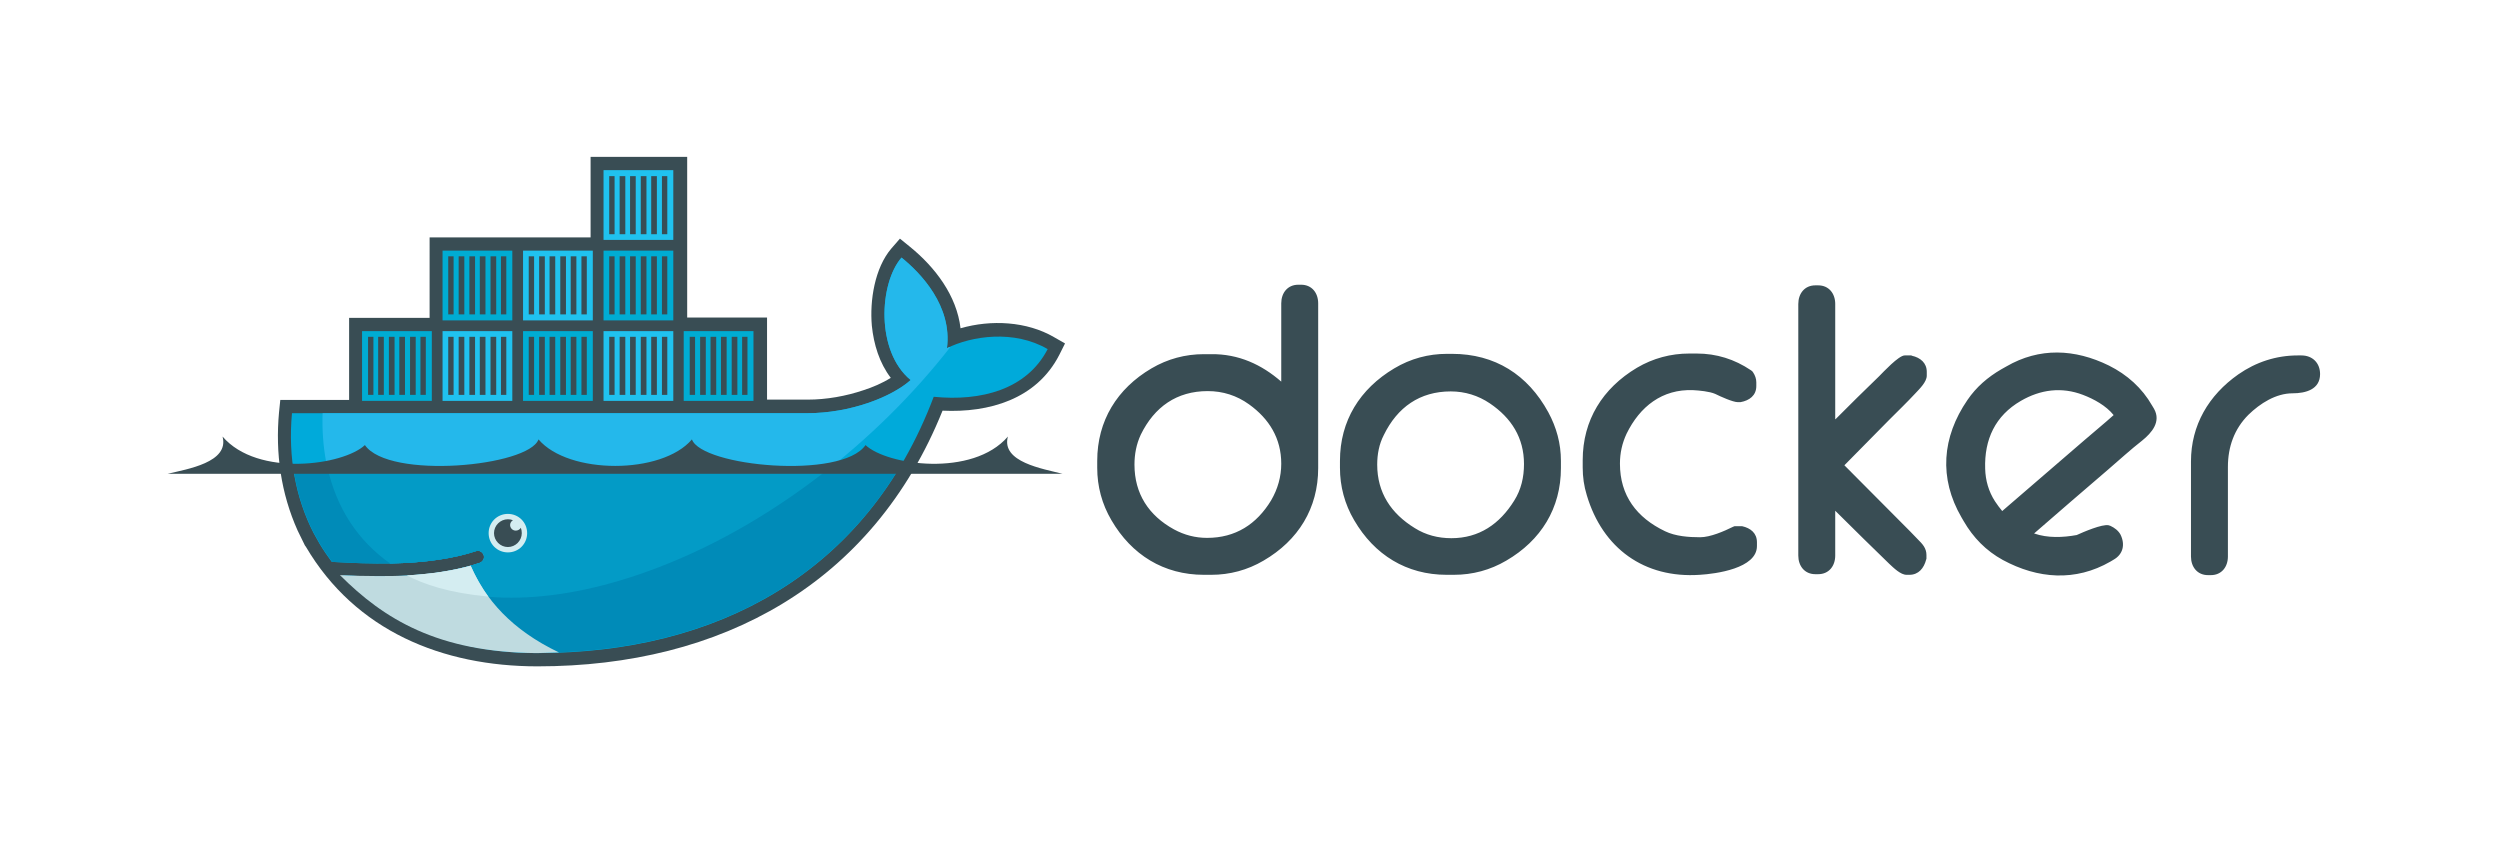 <?xml version="1.0" encoding="utf-8"?>
<!-- Generator: Adobe Illustrator 18.0.0, SVG Export Plug-In . SVG Version: 6.00 Build 0)  -->
<!DOCTYPE svg PUBLIC "-//W3C//DTD SVG 1.1//EN" "http://www.w3.org/Graphics/SVG/1.1/DTD/svg11.dtd">
<svg version="1.1" id="Layer_1" xmlns="http://www.w3.org/2000/svg" xmlns:xlink="http://www.w3.org/1999/xlink" x="0px" y="0px"
	 viewBox="0 0 792 268.4" enable-background="new 0 0 792 268.4" xml:space="preserve">
<g>
	<g>
		<path id="outline_4_" fill-rule="evenodd" clip-rule="evenodd" fill="#394D54" d="M217.5,100.6H243v26h12.9c5.9,0,12.1-1.1,17.7-3
			c2.8-0.9,5.9-2.2,8.6-3.9c-3.6-4.7-5.4-10.6-6-16.5c-0.7-8,0.9-18.3,6.2-24.5l2.7-3.1l3.2,2.6c8,6.5,14.8,15.5,16,25.8
			c9.7-2.8,21-2.2,29.6,2.8l3.5,2l-1.8,3.6c-7.2,14.1-22.3,18.4-37,17.7c-22.1,54.9-70.1,81-128.3,81c-30.1,0-57.7-11.2-73.4-37.9
			l-0.3-0.4l-2.3-4.7c-5.3-11.8-7.1-24.6-5.9-37.5l0.4-3.9h21.8v-26h25.5V75.2h51V49.7h30.6V100.6z"/>
		<g id="body_colors_4_">
			<path fill="#00AADA" d="M300,110.3c1.7-13.3-8.2-23.7-14.4-28.7c-7.1,8.2-8.2,29.7,2.9,38.8c-6.2,5.5-19.3,10.5-32.7,10.5H92.5
				c-1.3,14,1.2,26.9,6.8,37.9l1.9,3.4c1.2,2,2.5,3.9,3.9,5.8l0,0c6.7,0.4,12.9,0.6,18.6,0.5c0,0,0,0,0,0
				c11.1-0.2,20.2-1.6,27.1-3.9c1-0.4,2.1,0.2,2.5,1.2c0.4,1-0.2,2.1-1.2,2.5c-0.9,0.3-1.9,0.6-2.9,0.9c0,0,0,0,0,0
				c-5.4,1.5-11.2,2.6-18.7,3c0.4,0-0.5,0.1-0.5,0.1c-0.3,0-0.6,0.1-0.8,0.1c-3,0.2-6.1,0.2-9.4,0.2c-3.6,0-7.1-0.1-11-0.3l-0.1,0.1
				c13.6,15.3,34.9,24.5,61.6,24.5c56.4,0,104.3-25,125.5-81.2c15,1.5,29.5-2.3,36.1-15.1C321.3,104.4,307.8,106.4,300,110.3z"/>
			<path fill="#24B8EB" d="M300,110.3c1.7-13.3-8.2-23.7-14.4-28.7c-7.1,8.2-8.2,29.7,2.9,38.8c-6.2,5.5-19.3,10.5-32.7,10.5H102.2
				c-0.7,21.4,7.3,37.7,21.4,47.6c0,0,0,0,0,0c11.1-0.2,20.2-1.6,27.1-3.9c1-0.4,2.1,0.2,2.5,1.2c0.4,1-0.2,2.1-1.2,2.5
				c-0.9,0.3-1.9,0.6-2.9,0.9c0,0,0,0,0,0c-5.4,1.5-11.7,2.7-19.2,3.2c0,0-0.2-0.2-0.2-0.2c19.2,9.9,47.1,9.8,79-2.4
				c35.8-13.8,69.1-40,92.4-69.9C300.7,109.9,300.4,110.1,300,110.3z"/>
			<path fill="#008BB8" d="M92.9,147.9c1,7.5,3.2,14.5,6.5,20.9l1.9,3.4c1.2,2,2.5,3.9,3.9,5.8c6.7,0.4,12.9,0.6,18.6,0.5
				c11.1-0.2,20.2-1.6,27.1-3.9c1-0.4,2.1,0.2,2.5,1.2c0.4,1-0.2,2.1-1.2,2.5c-0.9,0.3-1.9,0.6-2.9,0.9c0,0,0,0,0,0
				c-5.4,1.5-11.7,2.7-19.2,3.1c-0.3,0-0.7,0-1,0c-2.9,0.2-6.1,0.3-9.4,0.3c-3.6,0-7.2-0.1-11.1-0.3c13.6,15.3,35,24.5,61.7,24.5
				c48.3,0,90.4-18.3,114.8-58.9H92.9z"/>
			<path fill="#039BC6" d="M103.7,147.9c2.9,13.2,9.8,23.5,19.9,30.6c11.1-0.2,20.2-1.6,27.1-3.9c1-0.4,2.1,0.2,2.5,1.2
				c0.4,1-0.2,2.1-1.2,2.5c-0.9,0.3-1.9,0.6-2.9,0.9c0,0,0,0,0,0c-5.4,1.5-11.8,2.7-19.3,3.1c19.2,9.9,47,9.7,78.9-2.6
				c19.3-7.4,37.9-18.5,54.6-31.8H103.7z"/>
		</g>
		<g id="Containers_4_">
			<path fill-rule="evenodd" clip-rule="evenodd" fill="#00ACD3" d="M133.2,106.7h1.7v18.4h-1.7V106.7z M129.9,106.7h1.8v18.4h-1.8
				V106.7z M126.5,106.7h1.8v18.4h-1.8V106.7z M123.2,106.7h1.8v18.4h-1.8V106.7z M119.8,106.7h1.8v18.4h-1.8V106.7z M116.6,106.7
				h1.7v18.4h-1.7V106.7z M114.7,104.9h22.1V127h-22.1V104.9z"/>
			<path fill-rule="evenodd" clip-rule="evenodd" fill="#00ACD3" d="M158.7,81.2h1.7v18.4h-1.7V81.2z M155.4,81.2h1.8v18.4h-1.8
				V81.2z M152,81.2h1.8v18.4H152V81.2z M148.7,81.2h1.8v18.4h-1.8V81.2z M145.3,81.2h1.8v18.4h-1.8V81.2z M142,81.2h1.7v18.4H142
				V81.2z M140.2,79.4h22.1v22.1h-22.1V79.4z"/>
			<path fill-rule="evenodd" clip-rule="evenodd" fill="#20C2EF" d="M158.7,106.7h1.7v18.4h-1.7V106.7z M155.4,106.7h1.8v18.4h-1.8
				V106.7z M152,106.7h1.8v18.4H152V106.7z M148.7,106.7h1.8v18.4h-1.8V106.7z M145.3,106.7h1.8v18.4h-1.8V106.7z M142,106.7h1.7
				v18.4H142V106.7z M140.2,104.9h22.1V127h-22.1V104.9z"/>
			<path fill-rule="evenodd" clip-rule="evenodd" fill="#00ACD3" d="M184.2,106.7h1.7v18.4h-1.7V106.7z M180.8,106.7h1.8v18.4h-1.8
				V106.7z M177.5,106.7h1.8v18.4h-1.8V106.7z M174.1,106.7h1.8v18.4h-1.8V106.7z M170.8,106.7h1.8v18.4h-1.8V106.7z M167.5,106.7
				h1.7v18.4h-1.7V106.7z M165.7,104.9h22.1V127h-22.1V104.9z"/>
			<path fill-rule="evenodd" clip-rule="evenodd" fill="#20C2EF" d="M184.2,81.2h1.7v18.4h-1.7V81.2z M180.8,81.2h1.8v18.4h-1.8
				V81.2z M177.5,81.2h1.8v18.4h-1.8V81.2z M174.1,81.2h1.8v18.4h-1.8V81.2z M170.8,81.2h1.8v18.4h-1.8V81.2z M167.5,81.2h1.7v18.4
				h-1.7V81.2z M165.7,79.4h22.1v22.1h-22.1V79.4z"/>
			<path fill-rule="evenodd" clip-rule="evenodd" fill="#20C2EF" d="M209.7,106.7h1.7v18.4h-1.7V106.7z M206.3,106.7h1.8v18.4h-1.8
				V106.7z M203,106.7h1.8v18.4H203V106.7z M199.6,106.7h1.8v18.4h-1.8V106.7z M196.3,106.7h1.8v18.4h-1.8V106.7z M193,106.7h1.7
				v18.4H193V106.7z M191.2,104.9h22.1V127h-22.1V104.9z"/>
			<path fill-rule="evenodd" clip-rule="evenodd" fill="#00ACD3" d="M209.7,81.2h1.7v18.4h-1.7V81.2z M206.3,81.2h1.8v18.4h-1.8
				V81.2z M203,81.2h1.8v18.4H203V81.2z M199.6,81.2h1.8v18.4h-1.8V81.2z M196.3,81.2h1.8v18.4h-1.8V81.2z M193,81.2h1.7v18.4H193
				V81.2z M191.2,79.4h22.1v22.1h-22.1V79.4z"/>
			<path fill-rule="evenodd" clip-rule="evenodd" fill="#20C2EF" d="M209.7,55.8h1.7v18.4h-1.7V55.8z M206.3,55.8h1.8v18.4h-1.8
				V55.8z M203,55.8h1.8v18.4H203V55.8z M199.6,55.8h1.8v18.4h-1.8V55.8z M196.3,55.8h1.8v18.4h-1.8V55.8z M193,55.8h1.7v18.4H193
				V55.8z M191.2,53.9h22.1V76h-22.1V53.9z"/>
			<path fill-rule="evenodd" clip-rule="evenodd" fill="#00ACD3" d="M235.1,106.7h1.7v18.4h-1.7V106.7z M231.8,106.7h1.8v18.4h-1.8
				V106.7z M228.4,106.7h1.8v18.4h-1.8V106.7z M225.1,106.7h1.8v18.4h-1.8V106.7z M221.8,106.7h1.8v18.4h-1.8V106.7z M218.5,106.7
				h1.7v18.4h-1.7V106.7z M216.6,104.9h22.1V127h-22.1V104.9z"/>
		</g>
		<path fill-rule="evenodd" clip-rule="evenodd" fill="#D4EDF1" d="M160.9,162.8c3.4,0,6.1,2.7,6.1,6.1c0,3.4-2.7,6.1-6.1,6.1
			c-3.4,0-6.1-2.7-6.1-6.1C154.8,165.5,157.5,162.8,160.9,162.8"/>
		<path fill-rule="evenodd" clip-rule="evenodd" fill="#394D54" d="M160.9,164.5c0.6,0,1.1,0.1,1.6,0.3c-0.5,0.3-0.9,0.9-0.9,1.5
			c0,1,0.8,1.8,1.8,1.8c0.7,0,1.3-0.4,1.6-0.9c0.2,0.5,0.3,1.1,0.3,1.7c0,2.4-2,4.4-4.4,4.4c-2.4,0-4.4-2-4.4-4.4
			C156.5,166.5,158.5,164.5,160.9,164.5"/>
		<path fill-rule="evenodd" clip-rule="evenodd" fill="#394D54" d="M53.1,150.1h133.5h16.5h133.5c-6.2-1.6-19.5-3.7-17.3-11.8
			c-11.2,13-38.3,9.1-45.1,2.7c-7.6,11-51.9,6.8-55-1.8c-9.5,11.2-39.1,11.2-48.6,0c-3.1,8.6-47.4,12.8-55,1.8
			c-6.8,6.4-33.9,10.3-45.1-2.7C72.7,146.5,59.3,148.6,53.1,150.1"/>
		<path fill="#BFDBE0" d="M177.1,206.7c-15.1-7.2-23.4-16.9-28-27.5c-5.6,1.6-12.3,2.6-20.2,3.1c-3,0.2-6,0.2-9.3,0.2
			c-3.8,0-7.7-0.1-11.9-0.3c13.8,13.8,30.9,24.5,62.4,24.7C172.5,206.8,174.8,206.8,177.1,206.7z"/>
		<path fill="#D4EDF1" d="M154.7,189c-2.1-2.8-4.1-6.4-5.6-9.8c-5.6,1.6-12.3,2.6-20.2,3.1C134.3,185.1,142,187.8,154.7,189z"/>
	</g>
	<path fill-rule="evenodd" clip-rule="evenodd" fill="#394D54" d="M634.3,161.9c8.7-7.5,17.4-15,26.1-22.5c3-2.6,6.2-5.2,9.2-7.9
		c-2.4-3-6.3-5.1-9.7-6.4c-6.8-2.6-13.5-1.7-19.7,1.9c-8.1,4.7-11.6,12.2-11.3,21.5c0.1,3.7,1.1,7.2,3.1,10.3
		C632.7,159.9,633.5,160.9,634.3,161.9 M644.4,169c4.3,1.5,9.1,1.3,13.5,0.5c2.2-1,8-3.5,10.1-3.1l0.3,0.1l0.3,0.1
		c1.3,0.6,2.5,1.5,3.2,2.8c1.5,3.1,0.8,6.2-2.2,7.9l-1,0.6c-11.1,6.4-23,5.5-34.1-0.5c-5.3-2.9-9.4-7.1-12.4-12.3l-0.7-1.2
		c-7.2-12.4-6.2-25.4,1.9-37.2c2.8-4.1,6.4-7.2,10.7-9.7l1.6-0.9c10.5-6.1,21.7-5.6,32.5-0.3c5.8,2.9,10.5,7.1,13.7,12.7l0.6,1
		c2.3,4.1-0.7,7.6-3.8,10.1c-3.6,2.8-7.3,6.2-10.8,9.2C660,155.5,652.2,162.2,644.4,169z M727.9,112.6h1.2c3.5,0,5.9,2.4,5.9,5.9
		c0,4.9-4.6,6.1-8.7,6.1c-5.3,0-10.3,3.2-14,6.8c-4.5,4.5-6.5,10.2-6.5,16.5v28.4c0,3.3-2,5.9-5.4,5.9h-0.9c-3.4,0-5.4-2.6-5.4-5.9
		v-30.1c0-11.5,5.6-21,15-27.6C714.7,114.7,721.1,112.6,727.9,112.6z M581.5,132.8c4.6-4.6,9.1-9.1,13.8-13.6
		c1.3-1.3,6.2-6.6,8.1-6.6h2.1l0.2,0.1c2.7,0.6,4.7,2.3,4.7,5.1v1.2c0,2-2.3,4.2-3.6,5.6c-2.7,2.9-5.5,5.6-8.3,8.4l-14.2,14.4
		c6.1,6.1,12.2,12.3,18.3,18.4c1.7,1.7,3.4,3.4,5,5.1c0.6,0.6,1.4,1.4,1.9,2.2c0.5,0.8,0.8,1.7,0.8,2.7v1.2l-0.1,0.3
		c-0.7,2.7-2.4,4.8-5.3,4.8h-0.9c-1.9,0-4.1-2.2-5.5-3.5c-2.7-2.6-5.4-5.3-8.1-7.9l-9-8.9v14.2c0,3.3-2,5.9-5.4,5.9h-0.9
		c-3.4,0-5.4-2.6-5.4-5.9V96.3c0-3.3,2-5.9,5.4-5.9h0.9c3.4,0,5.4,2.6,5.4,5.9V132.8z M543.4,124.8c-1.8-0.8-5.1-1.1-7-1.2
		c-9.8-0.4-16.9,5.2-21.1,13.8c-1.4,3-2.1,6.1-2.1,9.5c0,10.1,5.3,17.1,14.3,21.4c3.3,1.6,7.5,1.9,11.1,1.9c3.2,0,7.6-1.9,10.4-3.3
		l0.5-0.2h2.2l0.2,0c2.7,0.6,4.7,2.2,4.7,5.1v1.2c0,7.1-13.1,8.8-18.1,9.1c-17.6,1.2-30.8-8.4-35.8-25.2c-0.9-2.9-1.3-5.8-1.3-8.8
		v-2.3c0-12.7,6.3-22.8,17.2-29.3c5.1-3,10.7-4.5,16.6-4.5h2.3c6.3,0,12,1.8,17.2,5.3l0.4,0.3l0.3,0.4c0.6,0.9,1,2,1,3.1v1.2
		c0,3-2.2,4.6-5,5.1l-0.2,0h-0.7C549,127.4,545,125.6,543.4,124.8z M436.3,147.2c0,8.9,4.4,15.5,11.9,20.1c3.5,2.2,7.4,3.2,11.6,3.2
		c8.8,0,15.3-4.5,19.9-11.9c2.2-3.5,3.1-7.4,3.1-11.6c0-8.3-4-14.6-10.8-19.2c-3.7-2.5-7.9-3.8-12.4-3.8c-9.8,0-16.9,5-21.2,13.8
		C436.9,140.7,436.3,143.9,436.3,147.2z M458.4,112.1h1.6c13.6,0,24,6.6,30.5,18.5c2.6,4.8,4,9.9,4,15.4v2.3
		c0,12.7-6.3,22.9-17.3,29.3c-5.1,3-10.7,4.5-16.6,4.5h-2.3c-12.7,0-22.9-6.3-29.3-17.3c-3-5.1-4.5-10.7-4.5-16.6V146
		c0-12.7,6.3-22.8,17.2-29.3C446.9,113.6,452.5,112.1,458.4,112.1z M359.4,147.2c0,9.2,4.5,16.1,12.5,20.5c3.3,1.8,6.8,2.7,10.5,2.7
		c9,0,15.7-4.3,20.3-11.9c2.1-3.6,3.2-7.5,3.2-11.6c0-8-3.8-14.2-10.2-18.8c-3.9-2.8-8.3-4.2-13.1-4.2c-9.8,0-16.9,5-21.2,13.8
		C360,140.7,359.4,143.9,359.4,147.2z M405.9,120.9V96.1c0-3.3,2-5.9,5.4-5.9h0.9c3.4,0,5.4,2.6,5.4,5.9v52.2
		c0,12.7-6.3,22.9-17.3,29.3c-5.1,3-10.7,4.5-16.6,4.5h-2.3c-12.7,0-22.9-6.3-29.3-17.3c-3-5.1-4.5-10.7-4.5-16.6V146
		c0-12.7,6.3-22.9,17.2-29.3c5.1-3,10.7-4.5,16.6-4.5h2.3C392.4,112.1,399.7,115.5,405.9,120.9z"/>
</g>
</svg>
